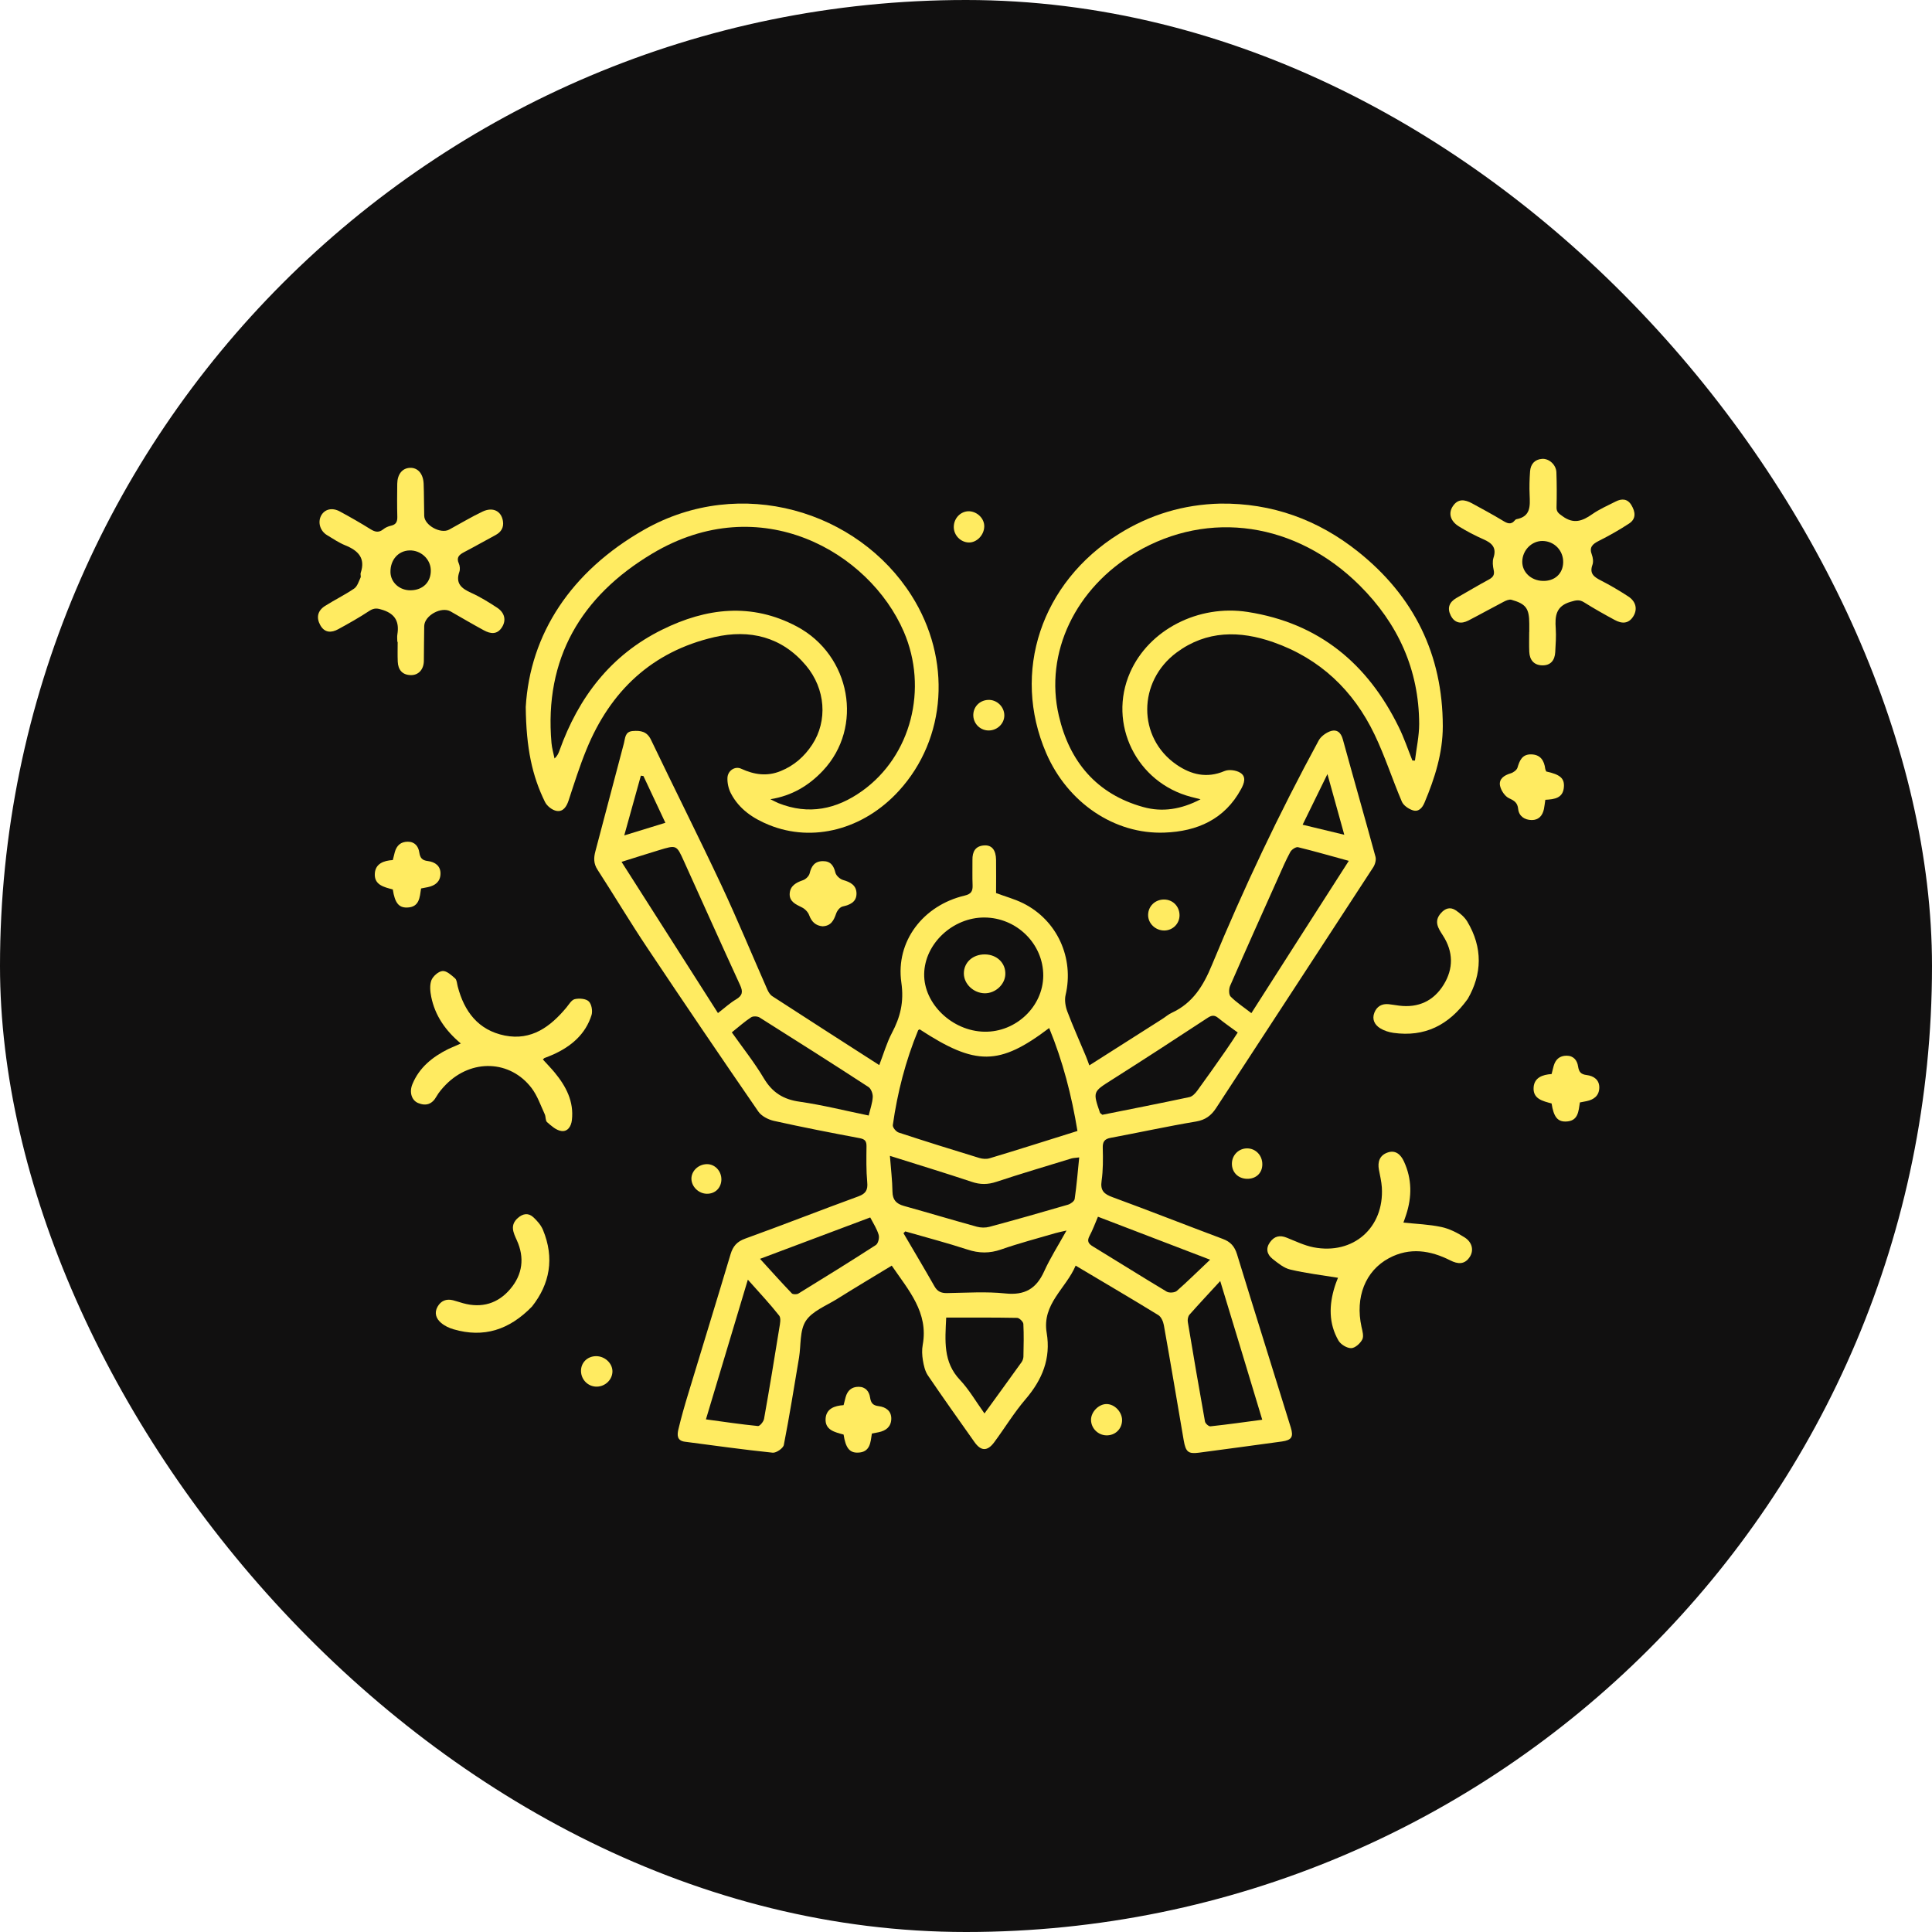 <svg width="80" height="80" viewBox="0 0 80 80" fill="none" xmlns="http://www.w3.org/2000/svg">
<rect width="80" height="80" rx="40" fill="#111010"/>
<path d="M63.324 26.172C63.324 26.055 63.324 25.939 63.324 25.819C63.321 25.194 63.188 25.005 62.584 24.835C62.494 24.811 62.364 24.865 62.267 24.916C61.778 25.17 61.298 25.439 60.806 25.693C60.504 25.849 60.232 25.804 60.072 25.487C59.918 25.182 60.005 24.934 60.31 24.76C60.757 24.506 61.195 24.242 61.645 24C61.82 23.904 61.896 23.809 61.85 23.602C61.814 23.441 61.793 23.252 61.841 23.1C61.983 22.672 61.775 22.483 61.419 22.328C61.071 22.175 60.73 21.996 60.407 21.796C60.054 21.577 59.966 21.251 60.157 20.964C60.371 20.635 60.658 20.683 60.951 20.841C61.376 21.075 61.805 21.302 62.222 21.556C62.409 21.67 62.563 21.748 62.729 21.544C62.744 21.523 62.771 21.502 62.792 21.499C63.39 21.389 63.357 20.949 63.339 20.497C63.324 20.174 63.333 19.845 63.357 19.519C63.378 19.223 63.544 19.025 63.849 19.001C64.145 18.977 64.438 19.25 64.447 19.558C64.465 20.04 64.465 20.524 64.453 21.006C64.447 21.203 64.55 21.266 64.704 21.377C65.163 21.712 65.525 21.577 65.933 21.29C66.232 21.081 66.573 20.934 66.902 20.766C67.153 20.638 67.391 20.647 67.551 20.913C67.717 21.188 67.76 21.478 67.461 21.676C67.056 21.942 66.633 22.181 66.198 22.4C65.939 22.531 65.797 22.663 65.915 22.968C65.963 23.097 65.984 23.267 65.939 23.39C65.806 23.758 66.014 23.895 66.295 24.039C66.679 24.236 67.056 24.458 67.418 24.694C67.739 24.901 67.811 25.215 67.642 25.505C67.443 25.84 67.156 25.834 66.857 25.669C66.431 25.439 66.005 25.2 65.595 24.942C65.395 24.817 65.259 24.853 65.036 24.919C64.42 25.098 64.384 25.514 64.42 26.026C64.441 26.349 64.417 26.678 64.399 27.004C64.381 27.336 64.212 27.56 63.858 27.551C63.514 27.542 63.339 27.324 63.324 26.992C63.312 26.72 63.321 26.444 63.321 26.172C63.327 26.172 63.327 26.172 63.324 26.172ZM64.728 23.285C64.737 22.798 64.363 22.409 63.877 22.4C63.427 22.394 63.043 22.78 63.034 23.249C63.025 23.686 63.393 24.039 63.877 24.054C64.372 24.072 64.719 23.758 64.728 23.285Z" fill="#FFEB61"/>
<path d="M16.452 26.576C16.452 26.471 16.437 26.366 16.455 26.265C16.534 25.765 16.383 25.433 15.86 25.26C15.637 25.185 15.498 25.161 15.293 25.296C14.876 25.571 14.441 25.816 14.003 26.055C13.72 26.211 13.439 26.208 13.261 25.885C13.091 25.577 13.149 25.293 13.448 25.098C13.846 24.844 14.275 24.637 14.665 24.371C14.797 24.281 14.855 24.075 14.93 23.916C14.954 23.863 14.915 23.782 14.936 23.722C15.142 23.109 14.831 22.798 14.299 22.582C14.034 22.474 13.792 22.31 13.544 22.16C13.255 21.987 13.152 21.634 13.294 21.356C13.439 21.084 13.75 21 14.079 21.182C14.505 21.413 14.93 21.655 15.341 21.912C15.534 22.032 15.685 22.065 15.873 21.915C15.96 21.843 16.078 21.793 16.192 21.768C16.401 21.721 16.455 21.601 16.452 21.404C16.44 20.946 16.443 20.491 16.449 20.034C16.455 19.636 16.657 19.387 16.972 19.372C17.295 19.357 17.524 19.609 17.542 20.03C17.56 20.473 17.554 20.919 17.566 21.362C17.576 21.751 18.246 22.122 18.599 21.93C19.061 21.679 19.511 21.407 19.985 21.182C20.411 20.982 20.758 21.161 20.825 21.574C20.867 21.837 20.758 22.026 20.523 22.154C20.082 22.391 19.647 22.639 19.206 22.869C19.01 22.974 18.889 23.085 18.998 23.33C19.043 23.432 19.058 23.572 19.022 23.674C18.85 24.165 19.112 24.368 19.517 24.551C19.888 24.718 20.236 24.936 20.577 25.158C20.9 25.367 20.969 25.681 20.788 25.969C20.589 26.289 20.308 26.25 20.03 26.097C19.568 25.846 19.115 25.58 18.66 25.319C18.279 25.101 17.578 25.484 17.566 25.921C17.554 26.402 17.56 26.887 17.551 27.369C17.545 27.725 17.325 27.964 17.005 27.955C16.651 27.946 16.485 27.728 16.47 27.398C16.458 27.126 16.467 26.851 16.467 26.576C16.458 26.576 16.455 26.576 16.452 26.576ZM17.008 24.443C17.518 24.434 17.853 24.096 17.838 23.602C17.826 23.145 17.422 22.777 16.953 22.792C16.488 22.807 16.159 23.186 16.168 23.692C16.177 24.12 16.549 24.452 17.008 24.443Z" fill="#FFEB61"/>
<path d="M19.082 43.209C18.436 42.667 18.013 42.048 17.856 41.276C17.811 41.052 17.787 40.788 17.865 40.585C17.935 40.417 18.158 40.22 18.327 40.208C18.494 40.196 18.693 40.379 18.844 40.513C18.919 40.579 18.922 40.729 18.952 40.842C19.221 41.883 19.801 42.658 20.903 42.88C22.008 43.098 22.79 42.515 23.454 41.719C23.56 41.59 23.666 41.402 23.802 41.372C23.986 41.33 24.261 41.351 24.378 41.465C24.496 41.575 24.545 41.859 24.496 42.027C24.246 42.826 23.654 43.328 22.905 43.666C22.784 43.72 22.663 43.765 22.54 43.813C22.531 43.819 22.521 43.831 22.479 43.87C22.642 44.049 22.814 44.226 22.968 44.411C23.439 44.983 23.769 45.608 23.681 46.38C23.651 46.643 23.503 46.873 23.237 46.831C23.026 46.798 22.826 46.619 22.654 46.466C22.579 46.404 22.606 46.239 22.555 46.134C22.386 45.769 22.253 45.374 22.014 45.057C21.127 43.891 19.523 43.834 18.463 44.911C18.318 45.06 18.176 45.222 18.074 45.401C17.893 45.727 17.639 45.808 17.313 45.674C17.047 45.563 16.938 45.228 17.077 44.893C17.361 44.202 17.908 43.765 18.56 43.439C18.714 43.37 18.868 43.304 19.082 43.209Z" fill="#FFEB61"/>
<path d="M58.112 50.625C58.65 50.681 59.175 50.699 59.682 50.807C60.021 50.879 60.35 51.049 60.646 51.238C60.972 51.444 61.035 51.791 60.854 52.055C60.64 52.372 60.362 52.345 60.057 52.192C59.23 51.773 58.372 51.639 57.517 52.096C56.53 52.623 56.111 53.721 56.376 54.938C56.415 55.112 56.479 55.33 56.409 55.465C56.325 55.629 56.111 55.821 55.95 55.824C55.772 55.827 55.519 55.671 55.425 55.513C55.014 54.804 55.029 54.041 55.268 53.278C55.316 53.12 55.383 52.967 55.404 52.91C54.73 52.8 54.069 52.722 53.426 52.569C53.16 52.506 52.916 52.303 52.692 52.126C52.463 51.944 52.4 51.696 52.59 51.435C52.768 51.187 52.994 51.133 53.281 51.25C53.647 51.396 54.009 51.573 54.389 51.648C56.038 51.968 57.321 50.834 57.219 49.168C57.203 48.922 57.143 48.677 57.098 48.435C57.037 48.112 57.128 47.846 57.442 47.729C57.783 47.6 58.004 47.81 58.133 48.091C58.469 48.815 58.469 49.56 58.224 50.304C58.188 50.418 58.143 50.538 58.112 50.625Z" fill="#FFEB61"/>
<path d="M60.776 41.363C59.988 42.458 58.991 42.948 57.702 42.769C57.512 42.742 57.312 42.679 57.149 42.578C56.923 42.437 56.802 42.212 56.908 41.937C57.01 41.674 57.216 41.554 57.5 41.581C57.645 41.596 57.786 41.623 57.931 41.641C58.735 41.743 59.366 41.444 59.779 40.774C60.19 40.106 60.181 39.41 59.749 38.739C59.559 38.443 59.363 38.162 59.656 37.821C59.837 37.609 60.051 37.54 60.281 37.695C60.462 37.818 60.643 37.974 60.755 38.156C61.407 39.245 61.368 40.337 60.776 41.363Z" fill="#FFEB61"/>
<path d="M17.436 36.789C17.379 37.157 17.37 37.567 16.854 37.579C16.509 37.588 16.349 37.381 16.265 36.831C15.906 36.732 15.477 36.648 15.522 36.149C15.558 35.763 15.881 35.637 16.265 35.613C16.292 35.503 16.319 35.392 16.349 35.281C16.425 35.012 16.594 34.853 16.887 34.853C17.177 34.853 17.325 35.048 17.361 35.293C17.397 35.523 17.473 35.625 17.72 35.655C18.01 35.691 18.252 35.853 18.24 36.191C18.228 36.514 18.016 36.672 17.714 36.735C17.627 36.75 17.536 36.768 17.436 36.789Z" fill="#FFEB61"/>
<path d="M34.059 38.356C33.781 38.33 33.609 38.177 33.506 37.896C33.458 37.764 33.328 37.63 33.198 37.57C32.936 37.444 32.676 37.322 32.7 36.992C32.724 36.681 32.963 36.544 33.247 36.448C33.361 36.412 33.497 36.28 33.525 36.167C33.597 35.862 33.736 35.661 34.071 35.658C34.391 35.655 34.521 35.841 34.593 36.137C34.624 36.26 34.784 36.403 34.91 36.439C35.221 36.526 35.466 36.663 35.466 37.004C35.463 37.354 35.2 37.465 34.889 37.537C34.781 37.561 34.663 37.71 34.624 37.827C34.527 38.102 34.418 38.342 34.059 38.356Z" fill="#FFEB61"/>
<path d="M63.989 33.118C63.967 33.271 63.952 33.388 63.931 33.501C63.874 33.773 63.714 33.959 63.424 33.956C63.131 33.953 62.898 33.797 62.865 33.504C62.838 33.238 62.711 33.157 62.485 33.053C62.313 32.972 62.153 32.73 62.113 32.535C62.059 32.254 62.279 32.104 62.551 32.023C62.663 31.991 62.802 31.889 62.835 31.79C62.923 31.494 63.025 31.234 63.394 31.237C63.786 31.24 63.943 31.491 63.986 31.841C63.992 31.877 64.013 31.913 64.028 31.946C64.602 32.071 64.783 32.227 64.758 32.586C64.725 33.047 64.378 33.097 63.989 33.118Z" fill="#FFEB61"/>
<path d="M48.842 37.896C48.845 38.237 48.574 38.518 48.229 38.53C47.855 38.542 47.535 38.243 47.541 37.881C47.547 37.522 47.831 37.247 48.199 37.247C48.562 37.247 48.839 37.528 48.842 37.896Z" fill="#FFEB61"/>
<path d="M24.708 57.418C24.354 57.421 24.064 57.134 24.058 56.775C24.052 56.428 24.318 56.162 24.674 56.156C25.034 56.15 25.351 56.437 25.36 56.772C25.366 57.122 25.067 57.415 24.708 57.418Z" fill="#FFEB61"/>
<path d="M46.463 58.806C46.46 59.174 46.173 59.447 45.805 59.435C45.464 59.423 45.186 59.144 45.177 58.806C45.168 58.471 45.491 58.139 45.817 58.139C46.152 58.136 46.463 58.465 46.463 58.806Z" fill="#FFEB61"/>
<path d="M40.962 30.247C40.614 30.259 40.325 29.995 40.303 29.651C40.282 29.286 40.554 28.993 40.925 28.981C41.276 28.969 41.584 29.262 41.587 29.618C41.59 29.953 41.309 30.235 40.962 30.247Z" fill="#FFEB61"/>
<path d="M51.639 48.812C51.261 48.806 50.998 48.531 51.011 48.163C51.023 47.819 51.3 47.549 51.645 47.552C51.998 47.555 52.273 47.843 52.27 48.214C52.27 48.572 52.01 48.818 51.639 48.812Z" fill="#FFEB61"/>
<path d="M40.756 21.804C40.747 22.16 40.442 22.474 40.11 22.463C39.772 22.451 39.494 22.163 39.494 21.822C39.494 21.454 39.784 21.161 40.131 21.17C40.475 21.185 40.765 21.478 40.756 21.804Z" fill="#FFEB61"/>
<path d="M29.273 48.205C29.608 48.202 29.877 48.495 29.871 48.848C29.862 49.192 29.611 49.437 29.267 49.431C28.929 49.425 28.636 49.141 28.63 48.812C28.627 48.486 28.92 48.208 29.273 48.205Z" fill="#FFEB61"/>
<path d="M22.029 54.101C21.087 55.07 20.03 55.408 18.78 55.043C18.596 54.989 18.406 54.9 18.261 54.774C18.056 54.6 17.974 54.361 18.119 54.107C18.258 53.861 18.482 53.772 18.756 53.84C18.895 53.876 19.034 53.924 19.173 53.963C19.952 54.179 20.622 53.975 21.13 53.374C21.637 52.776 21.73 52.081 21.401 51.358C21.256 51.038 21.105 50.732 21.444 50.433C21.652 50.251 21.875 50.212 22.081 50.4C22.241 50.547 22.398 50.726 22.482 50.924C22.968 52.096 22.766 53.17 22.029 54.101Z" fill="#FFEB61"/>
<path d="M65.42 45.65C65.362 46.018 65.353 46.428 64.837 46.44C64.493 46.449 64.333 46.242 64.248 45.692C63.889 45.593 63.46 45.509 63.505 45.01C63.541 44.624 63.865 44.498 64.248 44.474C64.275 44.363 64.302 44.253 64.333 44.142C64.408 43.873 64.577 43.714 64.87 43.714C65.16 43.714 65.308 43.909 65.344 44.154C65.38 44.384 65.456 44.486 65.704 44.516C65.993 44.552 66.235 44.713 66.223 45.051C66.211 45.374 65.999 45.533 65.697 45.596C65.607 45.611 65.519 45.629 65.42 45.65Z" fill="#FFEB61"/>
<path d="M36.103 59.36C36.045 59.728 36.036 60.138 35.52 60.15C35.176 60.159 35.016 59.952 34.931 59.402C34.572 59.303 34.143 59.219 34.188 58.72C34.225 58.334 34.548 58.208 34.931 58.184C34.959 58.074 34.986 57.963 35.016 57.852C35.091 57.583 35.26 57.424 35.553 57.424C35.843 57.424 35.991 57.619 36.027 57.864C36.064 58.094 36.139 58.196 36.387 58.226C36.677 58.262 36.918 58.423 36.906 58.761C36.894 59.085 36.683 59.243 36.381 59.306C36.29 59.321 36.203 59.339 36.103 59.36Z" fill="#FFEB61"/>
<path d="M45.107 44.115C46.149 43.451 47.133 42.826 48.118 42.2C48.254 42.114 48.377 42.003 48.522 41.937C49.395 41.533 49.83 40.816 50.186 39.951C51.497 36.78 52.964 33.681 54.604 30.662C54.691 30.501 54.885 30.357 55.06 30.288C55.346 30.178 55.525 30.318 55.606 30.623C56.05 32.242 56.515 33.857 56.956 35.476C56.992 35.607 56.938 35.799 56.859 35.918C54.694 39.245 52.52 42.566 50.352 45.889C50.153 46.191 49.914 46.374 49.525 46.44C48.344 46.637 47.176 46.894 46.001 47.113C45.732 47.16 45.654 47.277 45.663 47.54C45.675 47.992 45.678 48.453 45.615 48.895C45.554 49.302 45.717 49.446 46.074 49.575C47.599 50.134 49.111 50.732 50.633 51.301C50.956 51.42 51.122 51.612 51.222 51.935C51.956 54.331 52.711 56.721 53.45 59.114C53.568 59.5 53.483 59.632 53.082 59.689C51.938 59.847 50.79 60 49.643 60.153C49.205 60.209 49.099 60.126 49.015 59.641C48.743 58.053 48.477 56.461 48.193 54.873C48.166 54.72 48.082 54.526 47.961 54.454C46.853 53.772 45.729 53.117 44.54 52.407C44.141 53.353 43.139 53.996 43.341 55.19C43.519 56.249 43.16 57.128 42.468 57.936C41.991 58.492 41.608 59.127 41.17 59.719C40.886 60.102 40.62 60.096 40.349 59.71C39.699 58.791 39.05 57.879 38.419 56.949C38.301 56.772 38.25 56.539 38.214 56.323C38.181 56.117 38.169 55.893 38.208 55.686C38.452 54.346 37.625 53.431 36.925 52.407C36.161 52.871 35.403 53.323 34.657 53.79C34.207 54.071 33.633 54.289 33.367 54.696C33.108 55.094 33.171 55.698 33.087 56.213C32.884 57.421 32.691 58.633 32.456 59.835C32.428 59.97 32.142 60.167 31.997 60.153C30.78 60.027 29.566 59.856 28.355 59.698C28.02 59.653 28.038 59.405 28.092 59.18C28.21 58.687 28.349 58.199 28.497 57.715C29.08 55.788 29.675 53.864 30.251 51.935C30.351 51.603 30.514 51.411 30.864 51.286C32.431 50.72 33.98 50.11 35.545 49.539C35.856 49.425 35.94 49.269 35.91 48.952C35.865 48.462 35.874 47.968 35.88 47.474C35.883 47.262 35.825 47.172 35.602 47.13C34.412 46.906 33.226 46.676 32.045 46.413C31.809 46.359 31.529 46.215 31.399 46.024C29.853 43.78 28.322 41.524 26.809 39.257C26.096 38.192 25.438 37.088 24.741 36.011C24.578 35.76 24.581 35.526 24.653 35.254C25.052 33.761 25.438 32.263 25.837 30.77C25.891 30.567 25.873 30.297 26.199 30.27C26.528 30.244 26.791 30.285 26.957 30.635C27.92 32.646 28.923 34.638 29.871 36.654C30.538 38.078 31.139 39.535 31.773 40.974C31.819 41.079 31.888 41.192 31.982 41.252C33.443 42.2 34.907 43.14 36.408 44.103C36.589 43.633 36.716 43.185 36.928 42.781C37.281 42.114 37.438 41.492 37.323 40.687C37.078 38.973 38.232 37.489 39.941 37.085C40.222 37.019 40.282 36.897 40.273 36.648C40.258 36.304 40.27 35.954 40.267 35.607C40.261 35.269 40.385 35.027 40.759 35.006C41.073 34.988 41.239 35.203 41.245 35.604C41.252 36.068 41.245 36.535 41.245 36.98C41.641 37.127 42.018 37.229 42.36 37.399C43.779 38.102 44.485 39.673 44.123 41.204C44.075 41.411 44.117 41.671 44.193 41.877C44.428 42.5 44.703 43.11 44.959 43.723C45.005 43.831 45.041 43.939 45.107 44.115ZM44.615 46.831C44.374 45.362 44.011 43.948 43.444 42.569C41.375 44.136 40.403 44.139 38.081 42.622C38.06 42.637 38.027 42.646 38.018 42.664C37.498 43.927 37.16 45.237 36.97 46.586C36.955 46.682 37.103 46.861 37.214 46.897C38.322 47.262 39.437 47.609 40.554 47.95C40.687 47.989 40.847 48.001 40.977 47.962C42.172 47.603 43.362 47.223 44.615 46.831ZM43.199 40.403C43.205 39.089 42.103 37.998 40.762 37.992C39.455 37.986 38.289 39.074 38.268 40.328C38.247 41.563 39.428 42.697 40.762 42.721C42.067 42.745 43.19 41.68 43.199 40.403ZM36.849 47.861C36.891 48.417 36.949 48.88 36.955 49.344C36.961 49.682 37.109 49.844 37.426 49.934C38.434 50.215 39.44 50.517 40.448 50.795C40.608 50.84 40.805 50.843 40.965 50.801C42.055 50.508 43.139 50.2 44.223 49.883C44.334 49.85 44.485 49.739 44.5 49.646C44.582 49.087 44.627 48.522 44.688 47.926C44.528 47.947 44.446 47.947 44.371 47.968C43.329 48.288 42.287 48.596 41.255 48.937C40.904 49.054 40.59 49.057 40.237 48.937C39.144 48.572 38.039 48.237 36.849 47.861ZM55.851 35.646C55.114 35.446 54.435 35.248 53.749 35.081C53.659 35.06 53.483 35.179 53.429 35.278C53.245 35.616 53.091 35.975 52.934 36.328C52.264 37.824 51.59 39.323 50.935 40.824C50.881 40.95 50.878 41.186 50.959 41.267C51.201 41.51 51.494 41.701 51.817 41.952C53.163 39.84 54.492 37.767 55.851 35.646ZM29.729 41.949C30.013 41.731 30.23 41.527 30.481 41.381C30.747 41.222 30.771 41.064 30.647 40.794C29.862 39.086 29.095 37.372 28.319 35.658C28.014 34.982 28.014 34.982 27.28 35.206C26.776 35.359 26.272 35.52 25.737 35.688C27.09 37.812 28.4 39.867 29.729 41.949ZM45.645 46.161C46.834 45.922 48.045 45.686 49.253 45.428C49.377 45.401 49.498 45.27 49.579 45.159C49.981 44.609 50.373 44.049 50.763 43.49C50.929 43.254 51.083 43.011 51.252 42.754C50.956 42.536 50.69 42.353 50.446 42.153C50.28 42.015 50.159 42.042 49.987 42.159C48.676 43.02 47.36 43.876 46.034 44.716C45.255 45.21 45.246 45.198 45.551 46.084C45.554 46.09 45.572 46.099 45.645 46.161ZM35.97 46.191C36.037 45.916 36.124 45.674 36.139 45.425C36.145 45.288 36.07 45.081 35.961 45.01C34.467 44.037 32.963 43.083 31.453 42.132C31.366 42.078 31.181 42.069 31.1 42.126C30.834 42.299 30.596 42.515 30.303 42.748C30.756 43.388 31.239 43.995 31.631 44.654C31.982 45.24 32.438 45.527 33.117 45.62C34.068 45.757 35.007 45.994 35.97 46.191ZM29.231 58.773C29.983 58.875 30.683 58.98 31.387 59.049C31.462 59.055 31.616 58.869 31.637 58.755C31.861 57.499 32.069 56.24 32.271 54.98C32.299 54.816 32.347 54.585 32.265 54.478C31.876 53.984 31.444 53.526 30.967 52.988C30.369 54.974 29.811 56.844 29.231 58.773ZM50.527 53.045C50.075 53.538 49.658 53.981 49.253 54.439C49.193 54.508 49.169 54.639 49.184 54.735C49.413 56.114 49.649 57.487 49.896 58.863C49.911 58.944 50.05 59.07 50.123 59.061C50.823 58.986 51.524 58.887 52.267 58.788C51.687 56.865 51.119 54.986 50.527 53.045ZM44.162 50.954C43.918 51.011 43.803 51.031 43.694 51.064C42.948 51.283 42.191 51.48 41.457 51.737C40.977 51.905 40.536 51.899 40.056 51.74C39.207 51.462 38.344 51.238 37.486 50.99C37.459 51.017 37.435 51.037 37.411 51.064C37.839 51.797 38.274 52.524 38.694 53.263C38.818 53.481 38.972 53.547 39.213 53.544C40.02 53.532 40.835 53.475 41.632 53.559C42.435 53.643 42.909 53.362 43.232 52.653C43.48 52.102 43.809 51.588 44.162 50.954ZM39.18 54.558C39.135 55.522 39.047 56.398 39.751 57.14C40.128 57.541 40.409 58.032 40.765 58.528C41.309 57.777 41.81 57.089 42.305 56.398C42.347 56.335 42.375 56.252 42.378 56.177C42.387 55.725 42.399 55.27 42.375 54.819C42.369 54.729 42.209 54.573 42.118 54.57C41.152 54.552 40.186 54.558 39.18 54.558ZM36.034 50.412C34.509 50.987 33.02 51.546 31.471 52.126C31.939 52.638 32.356 53.105 32.788 53.556C32.836 53.604 32.996 53.604 33.062 53.562C34.138 52.901 35.209 52.237 36.266 51.555C36.363 51.492 36.42 51.259 36.384 51.136C36.315 50.888 36.164 50.663 36.034 50.412ZM50.108 52.162C48.483 51.54 46.989 50.969 45.464 50.382C45.34 50.672 45.246 50.933 45.116 51.175C44.999 51.396 45.068 51.501 45.264 51.618C46.282 52.237 47.291 52.874 48.311 53.484C48.411 53.544 48.64 53.529 48.728 53.455C49.166 53.072 49.582 52.656 50.108 52.162ZM53.939 34.15C54.534 34.294 55.072 34.423 55.664 34.566C55.428 33.714 55.211 32.936 54.966 32.053C54.598 32.807 54.278 33.459 53.939 34.15ZM26.643 32.134C26.61 32.128 26.574 32.125 26.537 32.119C26.314 32.924 26.087 33.729 25.849 34.593C26.471 34.402 26.99 34.24 27.552 34.07C27.241 33.403 26.942 32.771 26.643 32.134Z" fill="#FFEB61"/>
<path d="M21.77 29.274C21.948 26.259 23.636 23.659 26.679 21.93C30.674 19.663 35.527 21.158 37.743 24.658C39.416 27.297 39.204 30.579 37.218 32.75C35.756 34.348 33.663 34.898 31.843 34.159C31.181 33.89 30.605 33.504 30.267 32.855C30.167 32.664 30.113 32.424 30.122 32.209C30.134 31.913 30.433 31.709 30.692 31.832C31.233 32.08 31.764 32.158 32.326 31.928C32.882 31.703 33.307 31.326 33.63 30.836C34.276 29.852 34.189 28.529 33.374 27.557C32.374 26.367 31.046 26.047 29.584 26.381C26.99 26.98 25.272 28.619 24.285 31.033C24.001 31.724 23.778 32.436 23.545 33.145C23.461 33.4 23.319 33.621 23.053 33.579C22.872 33.552 22.648 33.376 22.567 33.208C22.035 32.128 21.788 30.977 21.77 29.274ZM31.9 33.094C32.012 33.148 32.117 33.208 32.232 33.256C33.485 33.756 34.636 33.513 35.699 32.753C37.734 31.299 38.44 28.509 37.423 26.154C35.998 22.86 31.489 20.24 27.003 22.926C24.067 24.682 22.528 27.27 22.836 30.767C22.854 30.982 22.92 31.195 22.962 31.407C23.086 31.294 23.128 31.186 23.168 31.075C23.953 28.879 25.29 27.12 27.425 26.07C29.243 25.173 31.118 24.943 32.996 25.942C35.231 27.132 35.771 30.112 34.074 31.913C33.494 32.529 32.794 32.951 31.9 33.094Z" fill="#FFEB61"/>
<path d="M50.528 20.853C52.671 20.826 54.574 21.52 56.231 22.84C58.55 24.688 59.74 27.105 59.743 30.07C59.743 31.183 59.411 32.224 58.985 33.238C58.892 33.459 58.738 33.63 58.499 33.552C58.324 33.495 58.113 33.352 58.046 33.19C57.654 32.272 57.349 31.314 56.917 30.414C56.044 28.592 54.661 27.27 52.723 26.591C51.337 26.106 49.963 26.1 48.725 27.016C47.1 28.218 47.097 30.549 48.719 31.664C49.32 32.077 49.972 32.239 50.703 31.928C50.884 31.85 51.186 31.892 51.355 31.997C51.624 32.161 51.515 32.448 51.388 32.678C50.712 33.926 49.576 34.426 48.224 34.476C46.143 34.557 44.205 33.232 43.32 31.183C41.874 27.829 43.112 24.12 46.33 22.11C47.614 21.308 49.009 20.889 50.528 20.853ZM58.484 31.491C58.52 31.491 58.553 31.491 58.59 31.494C58.65 30.988 58.765 30.48 58.765 29.974C58.756 27.731 57.892 25.828 56.304 24.245C53.677 21.628 50.059 21.095 47.04 22.869C44.54 24.338 43.235 27.031 43.845 29.639C44.283 31.524 45.397 32.879 47.336 33.417C48.127 33.639 48.912 33.516 49.712 33.097C49.531 33.05 49.428 33.026 49.326 32.999C47.061 32.412 45.859 29.968 46.795 27.844C47.572 26.076 49.622 25.02 51.666 25.34C54.622 25.801 56.633 27.488 57.916 30.1C58.137 30.546 58.297 31.024 58.484 31.491Z" fill="#FFEB61"/>
<path d="M40.786 39.52C41.282 39.526 41.644 39.879 41.629 40.34C41.617 40.765 41.218 41.133 40.777 41.13C40.312 41.124 39.911 40.744 39.911 40.307C39.911 39.849 40.285 39.514 40.786 39.52Z" fill="#FFEB61"/>
</svg>
